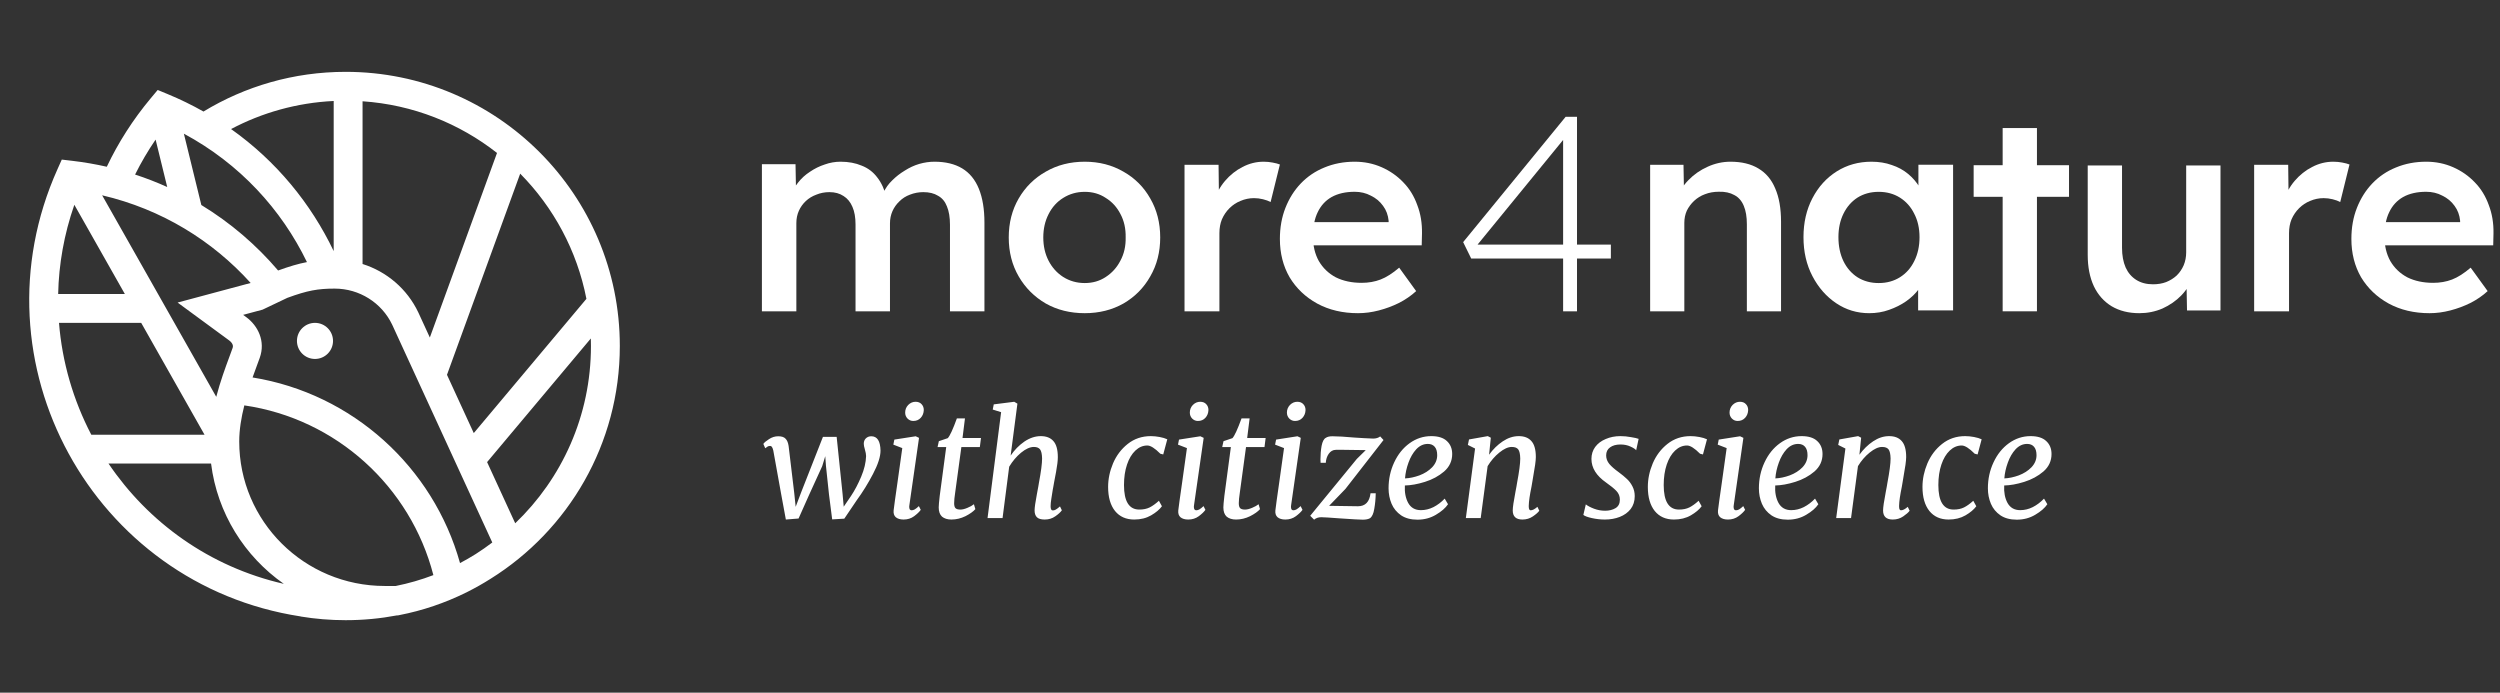 <svg width="231" height="64" viewBox="0 0 231 64" fill="none" xmlns="http://www.w3.org/2000/svg">
<rect x="0" y="0" width="231" height="64" fill="#333333" stroke="none"/>
<path fill-rule="evenodd" clip-rule="evenodd" d="M84.011 46.818C84.011 46.925 84.029 47.009 84.065 47.071C84.109 47.124 84.162 47.151 84.225 47.151C84.323 47.151 84.42 47.124 84.518 47.071C84.625 47.009 84.754 46.907 84.905 46.764L85.078 47.111C84.945 47.298 84.74 47.493 84.465 47.698C84.189 47.902 83.865 48.005 83.491 48.005C83.18 48.005 82.94 47.933 82.771 47.791C82.611 47.649 82.545 47.44 82.571 47.164C82.616 46.773 82.731 45.933 82.918 44.645C83.167 42.92 83.318 41.84 83.371 41.404L82.545 41.084L82.638 40.618L84.611 40.311L84.918 40.458L84.025 46.684L84.011 46.818ZM84.385 38.898C84.18 38.898 84.002 38.822 83.851 38.671C83.709 38.52 83.638 38.338 83.638 38.124C83.638 37.849 83.731 37.613 83.918 37.418C84.114 37.222 84.34 37.124 84.598 37.124C84.838 37.124 85.025 37.2 85.158 37.351C85.291 37.493 85.358 37.671 85.358 37.885C85.349 38.169 85.256 38.409 85.078 38.605C84.9 38.8 84.669 38.898 84.385 38.898ZM93.383 42.098C93.738 41.573 94.16 41.142 94.649 40.804C95.147 40.467 95.654 40.298 96.169 40.298C96.676 40.298 97.063 40.449 97.329 40.751C97.605 41.053 97.743 41.551 97.743 42.245C97.743 42.565 97.689 43.013 97.583 43.591C97.476 44.16 97.414 44.489 97.396 44.578C97.378 44.72 97.356 44.849 97.329 44.965C97.311 45.071 97.294 45.164 97.276 45.245C97.231 45.52 97.187 45.8 97.143 46.084C97.098 46.369 97.076 46.6 97.076 46.778C97.076 47.036 97.143 47.164 97.276 47.164C97.374 47.164 97.467 47.138 97.556 47.084C97.654 47.031 97.783 46.933 97.943 46.791L98.116 47.151C97.992 47.329 97.787 47.516 97.503 47.711C97.227 47.907 96.903 48.005 96.529 48.005C96.192 48.005 95.951 47.933 95.809 47.791C95.667 47.649 95.596 47.44 95.596 47.164C95.596 46.907 95.667 46.404 95.809 45.658L95.943 44.938L95.996 44.618C96.192 43.578 96.289 42.827 96.289 42.364C96.28 41.956 96.218 41.676 96.103 41.525C95.987 41.373 95.796 41.298 95.529 41.298C95.174 41.298 94.778 41.476 94.343 41.831C93.916 42.187 93.552 42.618 93.249 43.124L92.636 47.871H91.249L92.503 38.084L91.729 37.844L91.823 37.364L93.716 37.124L94.009 37.298L93.383 42.098ZM110.313 46.818C110.313 46.925 110.331 47.009 110.367 47.071C110.411 47.124 110.464 47.151 110.527 47.151C110.624 47.151 110.722 47.124 110.82 47.071C110.927 47.009 111.056 46.907 111.207 46.764L111.38 47.111C111.247 47.298 111.042 47.493 110.767 47.698C110.491 47.902 110.167 48.005 109.793 48.005C109.482 48.005 109.242 47.933 109.073 47.791C108.913 47.649 108.847 47.44 108.873 47.164C108.918 46.773 109.033 45.933 109.22 44.645C109.469 42.92 109.62 41.84 109.673 41.404L108.847 41.084L108.94 40.618L110.913 40.311L111.22 40.458L110.327 46.684L110.313 46.818ZM110.687 38.898C110.482 38.898 110.304 38.822 110.153 38.671C110.011 38.52 109.94 38.338 109.94 38.124C109.94 37.849 110.033 37.613 110.22 37.418C110.416 37.222 110.642 37.124 110.9 37.124C111.14 37.124 111.327 37.2 111.46 37.351C111.593 37.493 111.66 37.671 111.66 37.885C111.651 38.169 111.558 38.409 111.38 38.605C111.202 38.8 110.971 38.898 110.687 38.898ZM119.285 46.818C119.285 46.925 119.303 47.009 119.338 47.071C119.383 47.124 119.436 47.151 119.498 47.151C119.596 47.151 119.694 47.124 119.791 47.071C119.898 47.009 120.027 46.907 120.178 46.764L120.351 47.111C120.218 47.298 120.014 47.493 119.738 47.698C119.463 47.902 119.138 48.005 118.765 48.005C118.454 48.005 118.214 47.933 118.045 47.791C117.885 47.649 117.818 47.44 117.845 47.164C117.889 46.773 118.005 45.933 118.191 44.645C118.44 42.92 118.591 41.84 118.645 41.404L117.818 41.084L117.911 40.618L119.885 40.311L120.191 40.458L119.298 46.684L119.285 46.818ZM119.658 38.898C119.454 38.898 119.276 38.822 119.125 38.671C118.983 38.52 118.911 38.338 118.911 38.124C118.911 37.849 119.005 37.613 119.191 37.418C119.387 37.222 119.614 37.124 119.871 37.124C120.111 37.124 120.298 37.2 120.431 37.351C120.565 37.493 120.631 37.671 120.631 37.885C120.623 38.169 120.529 38.409 120.351 38.605C120.174 38.8 119.943 38.898 119.658 38.898ZM160.183 46.818C160.183 46.925 160.201 47.009 160.237 47.071C160.281 47.124 160.334 47.151 160.397 47.151C160.494 47.151 160.592 47.124 160.69 47.071C160.797 47.009 160.925 46.907 161.077 46.764L161.25 47.111C161.117 47.298 160.912 47.493 160.637 47.698C160.361 47.902 160.037 48.005 159.663 48.005C159.352 48.005 159.112 47.933 158.943 47.791C158.783 47.649 158.717 47.44 158.743 47.164C158.788 46.773 158.903 45.933 159.09 44.645C159.339 42.92 159.49 41.84 159.543 41.404L158.717 41.084L158.81 40.618L160.783 40.311L161.09 40.458L160.197 46.684L160.183 46.818ZM160.557 38.898C160.352 38.898 160.174 38.822 160.023 38.671C159.881 38.52 159.81 38.338 159.81 38.124C159.81 37.849 159.903 37.613 160.09 37.418C160.285 37.222 160.512 37.124 160.77 37.124C161.01 37.124 161.197 37.2 161.33 37.351C161.463 37.493 161.53 37.671 161.53 37.885C161.521 38.169 161.428 38.409 161.25 38.605C161.072 38.8 160.841 38.898 160.557 38.898ZM166.895 47.565C167.411 47.262 167.784 46.938 168.015 46.591L167.709 46.071C167.398 46.4 167.051 46.662 166.669 46.858C166.295 47.044 165.909 47.138 165.509 47.138C164.975 47.138 164.584 46.916 164.335 46.471C164.095 46.027 163.993 45.489 164.029 44.858C164.58 44.849 165.198 44.738 165.882 44.525C166.566 44.311 167.158 43.991 167.655 43.565C168.153 43.129 168.402 42.591 168.402 41.951C168.402 41.453 168.238 41.053 167.909 40.751C167.589 40.449 167.109 40.298 166.469 40.298C165.74 40.298 165.073 40.516 164.469 40.951C163.864 41.387 163.389 41.978 163.042 42.724C162.695 43.462 162.522 44.262 162.522 45.124C162.522 45.631 162.615 46.107 162.802 46.551C162.989 46.987 163.282 47.342 163.682 47.618C164.082 47.885 164.584 48.018 165.189 48.018C165.82 48.018 166.389 47.867 166.895 47.565ZM165.082 41.511C165.393 41.182 165.749 41.018 166.149 41.018C166.424 41.018 166.638 41.107 166.789 41.285C166.94 41.462 167.015 41.72 167.015 42.058C167.015 42.476 166.86 42.849 166.549 43.178C166.238 43.498 165.846 43.747 165.375 43.925C164.913 44.093 164.469 44.187 164.042 44.205C164.078 43.724 164.184 43.24 164.362 42.751C164.54 42.253 164.78 41.84 165.082 41.511ZM171.81 42.018C172.174 41.511 172.596 41.098 173.076 40.778C173.556 40.458 174.05 40.298 174.556 40.298C175.063 40.298 175.45 40.449 175.716 40.751C175.992 41.053 176.13 41.547 176.13 42.231C176.13 42.56 176.045 43.182 175.876 44.098L175.796 44.578L175.73 44.965C175.57 45.738 175.485 46.325 175.476 46.724V46.804C175.476 47.036 175.534 47.151 175.65 47.151C175.827 47.151 176.036 47.044 176.276 46.831L176.45 47.191C176.343 47.342 176.147 47.516 175.863 47.711C175.578 47.907 175.254 48.005 174.89 48.005C174.294 48.005 173.996 47.724 173.996 47.164C173.996 46.889 174.081 46.311 174.25 45.431L174.343 44.938L174.396 44.618C174.592 43.578 174.69 42.827 174.69 42.364C174.681 41.956 174.618 41.676 174.503 41.525C174.387 41.373 174.187 41.298 173.903 41.298C173.565 41.298 173.183 41.471 172.756 41.818C172.338 42.156 171.978 42.573 171.676 43.071L171.036 47.871H169.663L170.516 41.444L169.85 41.111L169.956 40.605L171.69 40.298L171.97 40.444L171.81 42.018ZM181.264 41.164C181.557 41.164 181.957 41.418 182.464 41.925L182.731 41.991L183.104 40.591C182.917 40.502 182.682 40.431 182.397 40.378C182.113 40.325 181.842 40.298 181.584 40.298C180.766 40.298 180.055 40.538 179.451 41.018C178.855 41.489 178.402 42.089 178.091 42.818C177.788 43.538 177.637 44.262 177.637 44.991C177.637 45.942 177.851 46.684 178.277 47.218C178.704 47.742 179.295 48.005 180.051 48.005C180.646 48.005 181.166 47.876 181.611 47.618C182.055 47.36 182.388 47.08 182.611 46.778L182.331 46.271C182.028 46.547 181.744 46.751 181.477 46.885C181.211 47.018 180.891 47.084 180.517 47.084C179.575 47.084 179.104 46.329 179.104 44.818C179.104 44.107 179.197 43.476 179.384 42.925C179.571 42.373 179.828 41.942 180.157 41.631C180.486 41.32 180.855 41.164 181.264 41.164ZM188.054 47.565C188.57 47.262 188.943 46.938 189.174 46.591L188.867 46.071C188.556 46.4 188.21 46.662 187.827 46.858C187.454 47.044 187.067 47.138 186.667 47.138C186.134 47.138 185.743 46.916 185.494 46.471C185.254 46.027 185.152 45.489 185.187 44.858C185.738 44.849 186.356 44.738 187.041 44.525C187.725 44.311 188.316 43.991 188.814 43.565C189.312 43.129 189.561 42.591 189.561 41.951C189.561 41.453 189.396 41.053 189.067 40.751C188.747 40.449 188.267 40.298 187.627 40.298C186.898 40.298 186.232 40.516 185.627 40.951C185.023 41.387 184.547 41.978 184.201 42.724C183.854 43.462 183.681 44.262 183.681 45.124C183.681 45.631 183.774 46.107 183.961 46.551C184.147 46.987 184.441 47.342 184.841 47.618C185.241 47.885 185.743 48.018 186.347 48.018C186.978 48.018 187.547 47.867 188.054 47.565ZM186.241 41.511C186.552 41.182 186.907 41.018 187.307 41.018C187.583 41.018 187.796 41.107 187.947 41.285C188.098 41.462 188.174 41.72 188.174 42.058C188.174 42.476 188.018 42.849 187.707 43.178C187.396 43.498 187.005 43.747 186.534 43.925C186.072 44.093 185.627 44.187 185.201 44.205C185.236 43.724 185.343 43.24 185.521 42.751C185.698 42.253 185.938 41.84 186.241 41.511ZM155.886 41.164C156.18 41.164 156.58 41.418 157.086 41.925L157.353 41.991L157.726 40.591C157.54 40.502 157.304 40.431 157.02 40.378C156.735 40.325 156.464 40.298 156.206 40.298C155.388 40.298 154.677 40.538 154.073 41.018C153.477 41.489 153.024 42.089 152.713 42.818C152.411 43.538 152.26 44.262 152.26 44.991C152.26 45.942 152.473 46.684 152.9 47.218C153.326 47.742 153.917 48.005 154.673 48.005C155.268 48.005 155.788 47.876 156.233 47.618C156.677 47.36 157.011 47.08 157.233 46.778L156.953 46.271C156.651 46.547 156.366 46.751 156.1 46.885C155.833 47.018 155.513 47.084 155.14 47.084C154.197 47.084 153.726 46.329 153.726 44.818C153.726 44.107 153.82 43.476 154.006 42.925C154.193 42.373 154.451 41.942 154.78 41.631C155.108 41.32 155.477 41.164 155.886 41.164ZM151.182 41.605C151.102 41.498 150.925 41.382 150.649 41.258C150.382 41.133 150.076 41.071 149.729 41.071C149.329 41.071 149.009 41.16 148.769 41.338C148.529 41.507 148.409 41.756 148.409 42.084C148.409 42.369 148.507 42.631 148.702 42.871C148.898 43.102 149.187 43.356 149.569 43.631C149.88 43.862 150.134 44.071 150.329 44.258C150.525 44.436 150.694 44.662 150.836 44.938C150.978 45.205 151.049 45.507 151.049 45.844C151.049 46.307 150.925 46.702 150.676 47.031C150.427 47.351 150.089 47.596 149.662 47.764C149.245 47.925 148.787 48.005 148.289 48.005C147.889 48.005 147.489 47.96 147.089 47.871C146.689 47.782 146.427 47.684 146.302 47.578L146.529 46.605C146.707 46.747 146.96 46.88 147.289 47.005C147.618 47.129 147.96 47.191 148.316 47.191C148.689 47.191 149.009 47.111 149.276 46.951C149.542 46.791 149.676 46.529 149.676 46.164C149.676 45.853 149.569 45.587 149.356 45.364C149.142 45.142 148.827 44.885 148.409 44.591C147.502 43.96 147.049 43.231 147.049 42.404C147.049 41.987 147.165 41.618 147.396 41.298C147.636 40.978 147.96 40.733 148.369 40.565C148.778 40.387 149.231 40.298 149.729 40.298C150.049 40.298 150.374 40.329 150.702 40.391C151.04 40.444 151.276 40.498 151.409 40.551L151.182 41.605ZM138.857 40.778C138.377 41.098 137.955 41.511 137.591 42.018L137.751 40.444L137.471 40.298L135.737 40.605L135.631 41.111L136.297 41.444L135.444 47.871H136.817L137.457 43.071C137.76 42.573 138.12 42.156 138.537 41.818C138.964 41.471 139.346 41.298 139.684 41.298C139.969 41.298 140.169 41.373 140.284 41.525C140.4 41.676 140.462 41.956 140.471 42.364C140.471 42.827 140.373 43.578 140.177 44.618L140.124 44.938L140.031 45.431C139.862 46.311 139.777 46.889 139.777 47.164C139.777 47.724 140.075 48.005 140.671 48.005C141.035 48.005 141.36 47.907 141.644 47.711C141.929 47.516 142.124 47.342 142.231 47.191L142.057 46.831C141.817 47.044 141.609 47.151 141.431 47.151C141.315 47.151 141.257 47.036 141.257 46.804V46.724C141.266 46.325 141.351 45.738 141.511 44.965L141.577 44.578L141.657 44.098C141.826 43.182 141.911 42.56 141.911 42.231C141.911 41.547 141.773 41.053 141.497 40.751C141.231 40.449 140.844 40.298 140.337 40.298C139.831 40.298 139.337 40.458 138.857 40.778ZM133.797 46.591C133.565 46.938 133.192 47.262 132.677 47.565C132.17 47.867 131.601 48.018 130.97 48.018C130.365 48.018 129.863 47.885 129.463 47.618C129.063 47.342 128.77 46.987 128.583 46.551C128.397 46.107 128.303 45.631 128.303 45.124C128.303 44.262 128.477 43.462 128.823 42.724C129.17 41.978 129.645 41.387 130.25 40.951C130.854 40.516 131.521 40.298 132.25 40.298C132.89 40.298 133.37 40.449 133.69 40.751C134.019 41.053 134.183 41.453 134.183 41.951C134.183 42.591 133.934 43.129 133.437 43.565C132.939 43.991 132.348 44.311 131.663 44.525C130.979 44.738 130.361 44.849 129.81 44.858C129.774 45.489 129.877 46.027 130.117 46.471C130.365 46.916 130.757 47.138 131.29 47.138C131.69 47.138 132.077 47.044 132.45 46.858C132.832 46.662 133.179 46.4 133.49 46.071L133.797 46.591ZM131.93 41.018C131.53 41.018 131.174 41.182 130.863 41.511C130.561 41.84 130.321 42.253 130.143 42.751C129.965 43.24 129.859 43.724 129.823 44.205C130.25 44.187 130.694 44.093 131.157 43.925C131.628 43.747 132.019 43.498 132.33 43.178C132.641 42.849 132.797 42.476 132.797 42.058C132.797 41.72 132.721 41.462 132.57 41.285C132.419 41.107 132.205 41.018 131.93 41.018ZM123.41 41.565C123.543 41.556 124.135 41.56 125.183 41.578L126.197 41.591L125.37 42.405L121.063 47.658L121.423 48.018C121.601 47.867 121.819 47.791 122.077 47.791C122.299 47.791 122.872 47.827 123.797 47.898C124.961 47.978 125.668 48.018 125.917 48.018C126.201 48.018 126.423 47.974 126.583 47.885C126.779 47.751 126.912 47.462 126.983 47.018C127.063 46.574 127.108 46.093 127.117 45.578H126.637C126.539 46.378 126.152 46.778 125.477 46.778L122.81 46.738L124.317 45.178L127.837 40.658L127.53 40.325C127.361 40.458 127.143 40.525 126.877 40.525C126.699 40.525 126.415 40.511 126.023 40.485C125.641 40.458 125.352 40.44 125.157 40.431C124.259 40.351 123.579 40.311 123.117 40.311C122.841 40.311 122.637 40.36 122.503 40.458C122.326 40.547 122.197 40.791 122.117 41.191C122.046 41.591 122.01 42.009 122.01 42.445L122.023 42.765H122.503C122.521 42.445 122.61 42.169 122.77 41.938C122.939 41.698 123.152 41.574 123.41 41.565ZM114.465 46.498C114.465 46.258 114.497 45.934 114.559 45.525L115.132 41.311H116.839L116.945 40.471H115.239L115.465 38.658H114.719C114.354 39.662 114.074 40.271 113.879 40.485L113.052 40.765L112.932 41.311H113.732L113.132 45.818C113.07 46.36 113.039 46.716 113.039 46.885C113.039 47.267 113.141 47.551 113.345 47.738C113.559 47.916 113.848 48.005 114.212 48.005C114.657 48.005 115.088 47.902 115.505 47.698C115.923 47.485 116.23 47.267 116.425 47.045L116.292 46.591C116.15 46.707 115.95 46.818 115.692 46.925C115.443 47.031 115.225 47.085 115.039 47.085C114.825 47.085 114.674 47.04 114.585 46.951C114.505 46.862 114.465 46.711 114.465 46.498ZM106.017 41.164C106.31 41.164 106.71 41.418 107.217 41.925L107.483 41.991L107.857 40.591C107.67 40.502 107.434 40.431 107.15 40.378C106.865 40.325 106.594 40.298 106.337 40.298C105.519 40.298 104.808 40.538 104.203 41.018C103.608 41.489 103.154 42.089 102.843 42.818C102.541 43.538 102.39 44.262 102.39 44.991C102.39 45.942 102.603 46.684 103.03 47.218C103.457 47.742 104.048 48.005 104.803 48.005C105.399 48.005 105.919 47.876 106.363 47.618C106.808 47.36 107.141 47.08 107.363 46.778L107.083 46.271C106.781 46.547 106.497 46.751 106.23 46.885C105.963 47.018 105.643 47.084 105.27 47.084C104.328 47.084 103.857 46.329 103.857 44.818C103.857 44.107 103.95 43.476 104.137 42.925C104.323 42.373 104.581 41.942 104.91 41.631C105.239 41.32 105.608 41.164 106.017 41.164ZM88.163 46.498C88.163 46.258 88.194 45.934 88.257 45.525L88.83 41.311H90.537L90.643 40.471H88.936L89.163 38.658H88.416C88.052 39.662 87.772 40.271 87.576 40.485L86.75 40.765L86.63 41.311H87.43L86.83 45.818C86.768 46.36 86.737 46.716 86.737 46.885C86.737 47.267 86.839 47.551 87.043 47.738C87.257 47.916 87.545 48.005 87.91 48.005C88.354 48.005 88.785 47.902 89.203 47.698C89.621 47.485 89.928 47.267 90.123 47.045L89.99 46.591C89.848 46.707 89.648 46.818 89.39 46.925C89.141 47.031 88.923 47.085 88.737 47.085C88.523 47.085 88.372 47.04 88.283 46.951C88.203 46.862 88.163 46.711 88.163 46.498ZM71.333 41.311C71.378 41.373 71.418 41.48 71.453 41.631L72.187 45.698L72.613 48.005L73.787 47.911L74.773 45.698L75.973 43.071L76.253 42.151L76.32 43.058L76.6 45.698L76.893 47.991L78.013 47.925L79.147 46.245C79.707 45.48 80.213 44.662 80.667 43.791C81.129 42.911 81.36 42.191 81.36 41.631C81.342 40.751 81.058 40.311 80.507 40.311C80.302 40.311 80.133 40.378 80 40.511C79.876 40.636 79.813 40.8 79.813 41.005C79.813 41.129 79.845 41.294 79.907 41.498C79.987 41.773 80.027 41.987 80.027 42.138C80.009 42.733 79.858 43.369 79.573 44.045C79.289 44.72 78.978 45.311 78.64 45.818L77.96 46.818L77.853 45.631L77.307 40.365H76.04L74.04 45.458L73.52 46.831L73.387 45.551L72.867 41.205C72.822 40.902 72.729 40.68 72.587 40.538C72.453 40.387 72.227 40.311 71.907 40.311C71.605 40.311 71.32 40.4 71.053 40.578C70.787 40.747 70.613 40.894 70.533 41.018L70.707 41.418C70.805 41.347 70.88 41.294 70.933 41.258C70.996 41.222 71.067 41.205 71.147 41.205C71.227 41.205 71.289 41.24 71.333 41.311Z" fill="white"/>
<path d="M185.045 28.765V11.832H188.214V28.765H185.045ZM182.365 18.185V15.265H191.177V18.185H182.365Z" fill="white"/>
<path d="M172.714 28.938C171.594 28.938 170.578 28.631 169.665 28.018C168.752 27.405 168.02 26.571 167.469 25.515C166.917 24.46 166.642 23.259 166.642 21.914C166.642 20.569 166.917 19.369 167.469 18.313C168.02 17.258 168.769 16.432 169.716 15.836C170.664 15.24 171.732 14.942 172.92 14.942C173.609 14.942 174.238 15.044 174.806 15.249C175.375 15.436 175.874 15.708 176.305 16.066C176.736 16.423 177.089 16.832 177.364 17.292C177.657 17.752 177.855 18.245 177.959 18.773L177.261 18.594V15.223H180.465V28.682H177.235V25.464L177.984 25.337C177.864 25.796 177.64 26.248 177.313 26.69C177.003 27.116 176.606 27.499 176.124 27.84C175.659 28.163 175.134 28.427 174.548 28.631C173.98 28.836 173.368 28.938 172.714 28.938ZM173.592 26.154C174.333 26.154 174.987 25.975 175.556 25.618C176.124 25.26 176.563 24.766 176.873 24.136C177.201 23.489 177.364 22.749 177.364 21.914C177.364 21.097 177.201 20.373 176.873 19.744C176.563 19.114 176.124 18.62 175.556 18.262C174.987 17.905 174.333 17.726 173.592 17.726C172.851 17.726 172.197 17.905 171.628 18.262C171.077 18.62 170.647 19.114 170.337 19.744C170.027 20.373 169.871 21.097 169.871 21.914C169.871 22.749 170.027 23.489 170.337 24.136C170.647 24.766 171.077 25.26 171.628 25.618C172.197 25.975 172.851 26.154 173.592 26.154Z" fill="white"/>
<path d="M152.473 28.765V15.225H155.555L155.606 18L155.016 18.308C155.187 17.691 155.521 17.135 156.017 16.638C156.514 16.124 157.104 15.713 157.789 15.405C158.474 15.096 159.176 14.942 159.895 14.942C160.922 14.942 161.778 15.148 162.463 15.559C163.165 15.97 163.687 16.587 164.029 17.409C164.389 18.231 164.568 19.259 164.568 20.492V28.765H161.41V20.723C161.41 20.038 161.316 19.473 161.127 19.027C160.939 18.565 160.648 18.231 160.254 18.025C159.861 17.803 159.381 17.7 158.816 17.717C158.354 17.717 157.926 17.794 157.532 17.948C157.156 18.085 156.822 18.291 156.531 18.565C156.257 18.822 156.034 19.122 155.863 19.464C155.709 19.807 155.632 20.183 155.632 20.595V28.765H154.066C153.757 28.765 153.466 28.765 153.192 28.765C152.936 28.765 152.696 28.765 152.473 28.765Z" fill="white"/>
<path d="M144.432 28.765V12.156L144.919 12.336L136.042 23.195L135.759 22.604H148.845V23.888H135.939L135.195 22.373L144.663 10.795H145.715V28.765H144.432Z" fill="white"/>
<path d="M125.482 28.938C124.06 28.938 122.801 28.641 121.705 28.046C120.626 27.451 119.778 26.644 119.161 25.624C118.561 24.587 118.262 23.406 118.262 22.08C118.262 21.027 118.433 20.067 118.776 19.2C119.118 18.333 119.589 17.585 120.189 16.956C120.806 16.311 121.534 15.818 122.373 15.478C123.23 15.121 124.163 14.942 125.174 14.942C126.065 14.942 126.895 15.112 127.666 15.452C128.437 15.792 129.105 16.259 129.671 16.854C130.236 17.432 130.664 18.129 130.955 18.945C131.264 19.744 131.409 20.619 131.392 21.571L131.366 22.667H120.394L119.803 20.525H128.72L128.309 20.959V20.398C128.257 19.871 128.086 19.412 127.795 19.021C127.504 18.613 127.127 18.299 126.664 18.078C126.219 17.84 125.722 17.721 125.174 17.721C124.334 17.721 123.624 17.883 123.041 18.206C122.476 18.528 122.048 18.996 121.756 19.608C121.465 20.202 121.319 20.95 121.319 21.851C121.319 22.718 121.499 23.474 121.859 24.12C122.236 24.766 122.758 25.267 123.427 25.624C124.112 25.964 124.908 26.134 125.816 26.134C126.45 26.134 127.032 26.032 127.563 25.828C128.095 25.624 128.668 25.259 129.285 24.732L130.853 26.899C130.39 27.323 129.859 27.689 129.259 27.995C128.677 28.284 128.06 28.513 127.409 28.683C126.758 28.853 126.116 28.938 125.482 28.938Z" fill="white"/>
<path d="M109.45 28.765V15.225H112.595L112.647 19.541L112.205 18.565C112.396 17.88 112.725 17.263 113.193 16.715C113.661 16.167 114.198 15.739 114.805 15.431C115.428 15.105 116.078 14.942 116.754 14.942C117.049 14.942 117.326 14.968 117.586 15.02C117.863 15.071 118.089 15.131 118.262 15.199L117.404 18.668C117.213 18.565 116.979 18.48 116.702 18.411C116.425 18.342 116.148 18.308 115.87 18.308C115.437 18.308 115.021 18.394 114.623 18.565C114.241 18.719 113.903 18.942 113.609 19.233C113.314 19.524 113.08 19.867 112.907 20.261C112.751 20.638 112.673 21.066 112.673 21.546V28.765H109.45Z" fill="white"/>
<path d="M100.231 28.938C98.886 28.938 97.686 28.64 96.63 28.044C95.574 27.431 94.74 26.597 94.127 25.541C93.514 24.486 93.208 23.285 93.208 21.94C93.208 20.595 93.514 19.395 94.127 18.339C94.74 17.284 95.574 16.458 96.63 15.862C97.686 15.249 98.886 14.942 100.231 14.942C101.559 14.942 102.751 15.249 103.807 15.862C104.862 16.458 105.688 17.284 106.284 18.339C106.897 19.395 107.203 20.595 107.203 21.94C107.203 23.285 106.897 24.486 106.284 25.541C105.688 26.597 104.862 27.431 103.807 28.044C102.751 28.64 101.559 28.938 100.231 28.938ZM100.231 26.154C100.963 26.154 101.61 25.967 102.172 25.592C102.751 25.218 103.202 24.715 103.526 24.085C103.866 23.456 104.028 22.741 104.011 21.94C104.028 21.123 103.866 20.399 103.526 19.769C103.202 19.139 102.751 18.646 102.172 18.288C101.61 17.913 100.963 17.726 100.231 17.726C99.499 17.726 98.835 17.913 98.239 18.288C97.66 18.646 97.209 19.148 96.885 19.795C96.562 20.425 96.4 21.14 96.4 21.94C96.4 22.741 96.562 23.456 96.885 24.085C97.209 24.715 97.66 25.218 98.239 25.592C98.835 25.967 99.499 26.154 100.231 26.154Z" fill="white"/>
<path d="M70.4 28.765V15.175H73.506L73.557 17.908L73.044 18.114C73.198 17.667 73.429 17.255 73.737 16.877C74.045 16.481 74.413 16.146 74.841 15.871C75.269 15.579 75.722 15.355 76.201 15.2C76.68 15.028 77.168 14.942 77.665 14.942C78.4 14.942 79.051 15.063 79.615 15.303C80.197 15.527 80.676 15.888 81.053 16.387C81.447 16.885 81.737 17.521 81.926 18.295L81.438 18.192L81.643 17.779C81.832 17.366 82.097 16.997 82.439 16.67C82.781 16.326 83.166 16.026 83.594 15.768C84.022 15.492 84.467 15.286 84.929 15.149C85.408 15.011 85.879 14.942 86.341 14.942C87.368 14.942 88.223 15.149 88.908 15.561C89.592 15.974 90.106 16.602 90.448 17.444C90.79 18.286 90.962 19.326 90.962 20.564V28.765H87.778V20.771C87.778 20.083 87.684 19.516 87.496 19.069C87.325 18.622 87.051 18.295 86.675 18.089C86.315 17.865 85.862 17.753 85.314 17.753C84.886 17.753 84.475 17.831 84.082 17.985C83.705 18.123 83.38 18.329 83.106 18.604C82.833 18.862 82.619 19.163 82.465 19.507C82.311 19.851 82.234 20.229 82.234 20.642V28.765H79.051V20.745C79.051 20.092 78.957 19.55 78.768 19.12C78.58 18.673 78.306 18.338 77.947 18.114C77.588 17.874 77.151 17.753 76.638 17.753C76.21 17.753 75.808 17.831 75.431 17.985C75.055 18.123 74.73 18.321 74.456 18.579C74.182 18.837 73.968 19.137 73.814 19.481C73.66 19.825 73.583 20.203 73.583 20.616V28.765H70.4Z" fill="white"/>
<path d="M224.489 28.938C223.067 28.938 221.808 28.64 220.711 28.046C219.632 27.451 218.784 26.643 218.167 25.624C217.568 24.587 217.268 23.406 217.268 22.08C217.268 21.026 217.439 20.066 217.782 19.2C218.125 18.333 218.596 17.585 219.195 16.956C219.812 16.31 220.54 15.817 221.379 15.477C222.236 15.121 223.169 14.942 224.18 14.942C225.071 14.942 225.902 15.112 226.673 15.452C227.443 15.792 228.112 16.259 228.677 16.854C229.242 17.432 229.67 18.129 229.962 18.945C230.27 19.743 230.416 20.619 230.398 21.57L230.373 22.666H219.401L218.81 20.525H227.726L227.315 20.959V20.398C227.264 19.871 227.092 19.412 226.801 19.021C226.51 18.613 226.133 18.299 225.671 18.078C225.225 17.84 224.728 17.721 224.18 17.721C223.341 17.721 222.63 17.882 222.047 18.205C221.482 18.528 221.054 18.995 220.763 19.607C220.471 20.202 220.326 20.95 220.326 21.851C220.326 22.718 220.506 23.474 220.865 24.12C221.242 24.765 221.765 25.267 222.433 25.624C223.118 25.964 223.915 26.134 224.823 26.134C225.456 26.134 226.039 26.032 226.57 25.828C227.101 25.624 227.675 25.258 228.291 24.732L229.859 26.898C229.396 27.323 228.865 27.689 228.266 27.995C227.683 28.284 227.067 28.513 226.416 28.683C225.765 28.853 225.122 28.938 224.489 28.938Z" fill="white"/>
<path d="M208.283 28.765V15.225H211.429L211.481 19.541L211.039 18.565C211.229 17.88 211.559 17.263 212.026 16.715C212.494 16.167 213.032 15.739 213.638 15.43C214.262 15.105 214.912 14.942 215.588 14.942C215.882 14.942 216.16 14.968 216.419 15.019C216.697 15.071 216.922 15.131 217.095 15.199L216.237 18.668C216.047 18.565 215.813 18.479 215.536 18.411C215.258 18.342 214.981 18.308 214.704 18.308C214.271 18.308 213.855 18.394 213.456 18.565C213.075 18.719 212.737 18.942 212.442 19.233C212.148 19.524 211.914 19.867 211.74 20.261C211.584 20.637 211.507 21.066 211.507 21.545V28.765H208.283Z" fill="white"/>
<path d="M197.673 28.938C196.694 28.938 195.843 28.726 195.122 28.302C194.4 27.862 193.85 27.243 193.472 26.447C193.094 25.633 192.905 24.668 192.905 23.549V15.288H196.075V22.888C196.075 23.6 196.187 24.21 196.41 24.718C196.634 25.21 196.96 25.591 197.39 25.862C197.819 26.133 198.335 26.269 198.936 26.269C199.383 26.269 199.787 26.201 200.147 26.066C200.525 25.913 200.852 25.71 201.127 25.456C201.402 25.184 201.616 24.871 201.771 24.515C201.926 24.142 202.003 23.744 202.003 23.32V15.288H205.173V28.684H202.08L202.029 25.888L202.596 25.583C202.39 26.227 202.037 26.803 201.539 27.311C201.058 27.802 200.482 28.201 199.812 28.506C199.142 28.794 198.429 28.938 197.673 28.938Z" fill="white"/>
<path fill-rule="evenodd" clip-rule="evenodd" d="M30.833 9.331C27.419 9.495 24.204 10.414 21.351 11.924C25.532 14.889 28.732 18.806 30.833 23.203L30.833 9.331ZM31.938 6.638C27.131 6.638 22.633 7.978 18.802 10.306C17.744 9.708 16.635 9.166 15.475 8.687L14.571 8.313L13.943 9.063C12.276 11.057 10.921 13.189 9.868 15.408C8.831 15.172 7.768 14.988 6.681 14.86L5.709 14.746L5.309 15.639C-2.711 33.534 8.592 54.022 27.784 56.958L27.783 56.966C29.136 57.189 30.523 57.305 31.938 57.305C33.559 57.305 35.144 57.153 36.68 56.862H36.769L36.895 56.837C39.059 56.416 41.124 55.711 43.049 54.76L43.117 54.73L43.116 54.727C43.879 54.347 44.62 53.93 45.336 53.476C52.503 49.001 57.271 41.043 57.271 31.971C57.271 17.98 45.929 6.638 31.938 6.638ZM42.506 52.029C43.002 51.767 43.487 51.487 43.96 51.191C44.483 50.857 44.993 50.502 45.487 50.126L36.239 30.004C35.27 27.97 33.203 26.667 30.926 26.667C29.381 26.667 28.415 26.838 26.551 27.521L24.263 28.611L22.465 29.093L22.753 29.304C23.845 30.107 24.547 31.535 24.002 33.058C23.917 33.295 23.822 33.551 23.724 33.816L23.723 33.82C23.599 34.155 23.469 34.509 23.338 34.877C32.575 36.371 40.034 43.16 42.506 52.029ZM54.604 31.971C54.604 38.411 51.919 44.224 47.606 48.351L45.008 42.697L54.594 31.273C54.601 31.505 54.604 31.738 54.604 31.971ZM54.185 27.612L43.776 40.017L41.301 34.632L48.066 16.045C51.138 19.155 53.316 23.149 54.185 27.612ZM45.924 14.133L39.717 31.186L38.655 28.875L38.651 28.867C37.618 26.692 35.731 25.095 33.5 24.394L33.5 9.358C38.172 9.676 42.455 11.409 45.924 14.133ZM16.99 12.352C22.145 15.126 25.998 19.341 28.362 24.218C27.555 24.372 26.724 24.62 25.697 24.994C23.689 22.639 21.304 20.586 18.603 18.943L16.99 12.352ZM9.437 18.045C14.946 19.334 19.639 22.246 23.16 26.146L16.41 27.956L21.174 31.454C21.355 31.587 21.451 31.729 21.492 31.84C21.529 31.94 21.534 32.04 21.491 32.159C21.412 32.382 21.321 32.626 21.222 32.895L21.195 32.967C20.831 33.952 20.355 35.24 19.982 36.667L9.437 18.045ZM26.227 53.949C22.601 51.411 20.075 47.425 19.503 42.833H10.026C13.693 48.252 19.329 52.373 26.227 53.949ZM15.451 17.28C14.492 16.847 13.502 16.462 12.482 16.129C13.03 15.026 13.661 13.947 14.378 12.898L15.451 17.28ZM18.898 40.167H8.435C6.775 36.985 5.742 33.472 5.452 29.833L13.047 29.833L18.898 40.167ZM11.537 27.167L6.869 18.922C5.915 21.656 5.432 24.432 5.374 27.167L11.537 27.167ZM30.771 31.5C30.771 32.42 30.025 33.167 29.105 33.167C28.184 33.167 27.438 32.42 27.438 31.5C27.438 30.579 28.184 29.833 29.105 29.833C30.025 29.833 30.771 30.579 30.771 31.5ZM22.105 40.797C22.105 39.704 22.295 38.567 22.576 37.458C31.069 38.693 37.934 44.962 40.044 53.14C38.925 53.567 37.763 53.905 36.568 54.144H35.554C28.118 54.144 22.105 48.16 22.105 40.797Z" fill="white"/>
</svg>
